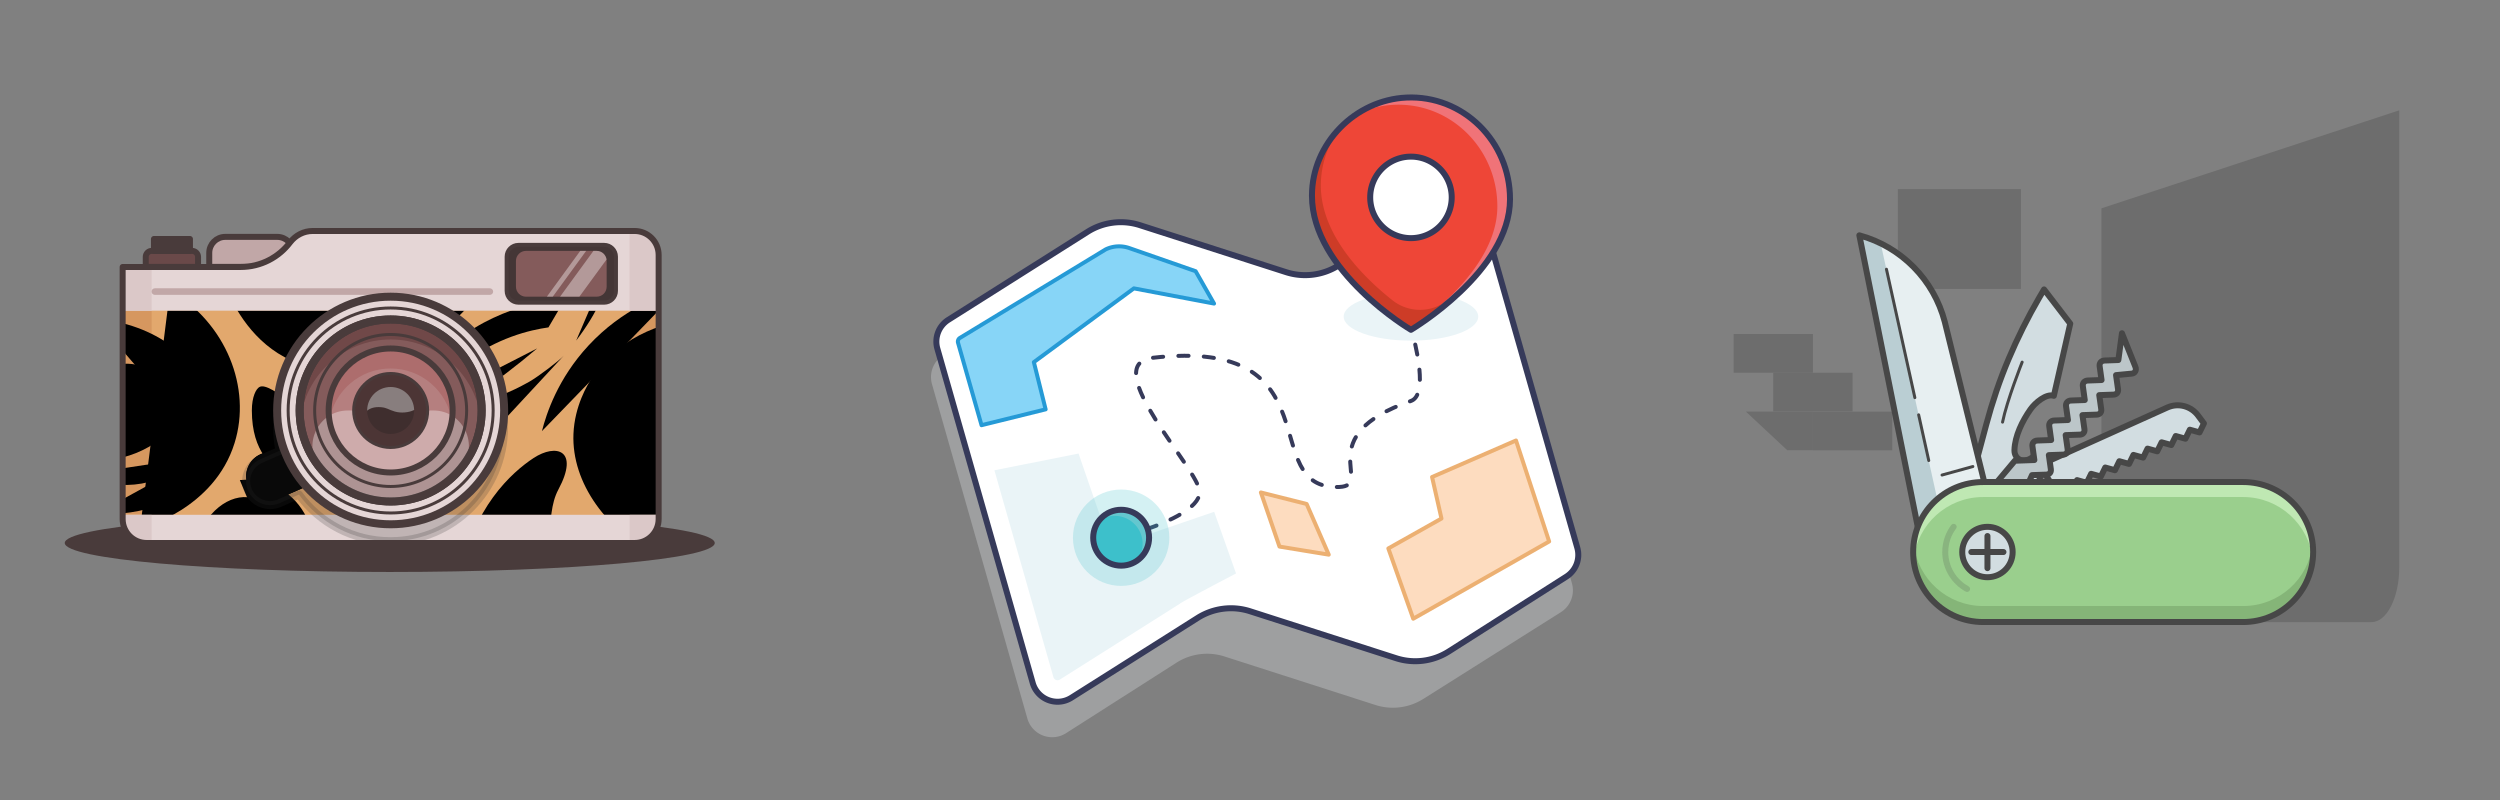 <?xml version="1.0" encoding="UTF-8" standalone="no"?>
<svg
   viewBox="0 0 2500 800"
   version="1.1"
   id="svg186"
   sodipodi:docname="pro-teaser.svg"
   width="2500"
   height="800"
   inkscape:version="1.1.1 (eb90963e84, 2021-10-02)"
   xmlns:inkscape="http://www.inkscape.org/namespaces/inkscape"
   xmlns:sodipodi="http://sodipodi.sourceforge.net/DTD/sodipodi-0.dtd"
   xmlns="http://www.w3.org/2000/svg"
   xmlns:svg="http://www.w3.org/2000/svg"
   xmlns:rdf="http://www.w3.org/1999/02/22-rdf-syntax-ns#"
   xmlns:cc="http://creativecommons.org/ns#"
   xmlns:dc="http://purl.org/dc/elements/1.1/">
  <rect x="0" y="0" width="2500" height="800" fill="#808080" stroke="none"/>
  <defs
     id="defs190">
    <mask
       maskUnits="userSpaceOnUse"
       x="188.8"
       y="373.6"
       width="622.5"
       height="343.2"
       id="XMLID_6_">
      <g
         id="XMLID_30_"
         class="st13">
        <rect
           id="XMLID_33_"
           x="232.9"
           y="428.2"
           class="st11"
           width="536"
           height="204.4" />
      </g>
    </mask>
    <filter
       id="Adobe_OpacityMaskFilter"
       filterUnits="userSpaceOnUse"
       x="188.8"
       y="373.6"
       width="622.5"
       height="343.2">
      <feColorMatrix
         type="matrix"
         values="1 0 0 0 0  0 1 0 0 0  0 0 1 0 0  0 0 0 1 0"
         id="feColorMatrix58" />
    </filter>
  </defs>
  <sodipodi:namedview
     id="namedview188"
     pagecolor="#ffffff"
     bordercolor="#666666"
     borderopacity="1.0"
     inkscape:pageshadow="2"
     inkscape:pageopacity="0.0"
     inkscape:pagecheckerboard="0"
     showgrid="false"
     inkscape:zoom="0.35800224"
     inkscape:cx="1303.0645"
     inkscape:cy="627.09104"
     inkscape:window-width="1852"
     inkscape:window-height="1016"
     inkscape:window-x="0"
     inkscape:window-y="0"
     inkscape:window-maximized="1"
     inkscape:current-layer="svg186" />
  <title
     id="title2">109-map-location</title>
  <path
     d="m 1560.962,612.125 -137.692,86.831 a 56.955,56.955 0 0 1 -47.809,6.048 l -150.931,-48.516 a 56.955,56.955 0 0 0 -48.072,6.215 l -110.5,70.537 a 25.806,25.806 0 0 1 -38.6,-14.736 l -95.37,-334.34 a 25.807,25.807 0 0 1 11.03,-28.893 l 139.16,-87.949 a 62.363,62.363 0 0 1 52.4,-6.655 l 146.115,46.968 a 62.365,62.365 0 0 0 52.566,-6.758 l 104.638,-66.589 a 25.807,25.807 0 0 1 38.671,14.693 l 95.355,334.294 a 25.806,25.806 0 0 1 -10.961,28.85 z"
     style="opacity:0.4;fill:#cccdcf"
     id="path6" />
  <path
     d="m 1566.338,576.643 -117.578,74.822 a 62.365,62.365 0 0 1 -52.566,6.758 l -146.125,-46.968 a 62.366,62.366 0 0 0 -52.4,6.654 l -126.339,79.849 a 25.806,25.806 0 0 1 -38.6,-14.736 l -95.369,-334.34 a 25.806,25.806 0 0 1 11.029,-28.893 l 139.153,-87.953 a 62.365,62.365 0 0 1 52.4,-6.654 l 146.124,46.969 a 62.362,62.362 0 0 0 52.566,-6.759 l 104.638,-66.588 a 25.807,25.807 0 0 1 38.671,14.693 l 95.355,334.292 a 25.807,25.807 0 0 1 -10.959,28.854 z"
     style="fill:#ffffff"
     id="path8" />
  <path
     d="m 1236.043,573.462 -21.863,-61.686 -103.319,35.371 -32.307,-93.606 -84.151,16.748 59,206.834 a 4.335,4.335 0 0 0 4.184,3.137 4.114,4.114 0 0 0 2.251,-0.681 l 120.114,-75.913 c -0.522,-0.611 56.091,-30.204 56.091,-30.204 z"
     style="fill:#eaf4f7"
     id="path10" />
  <path
     d="m 1566.338,576.643 -117.578,74.822 a 62.365,62.365 0 0 1 -52.566,6.758 l -146.125,-46.968 a 62.366,62.366 0 0 0 -52.4,6.654 l -126.339,79.849 a 25.806,25.806 0 0 1 -38.6,-14.736 l -95.369,-334.34 a 25.806,25.806 0 0 1 11.029,-28.893 l 139.153,-87.953 a 62.365,62.365 0 0 1 52.4,-6.654 l 146.124,46.969 a 62.362,62.362 0 0 0 52.566,-6.759 l 104.638,-66.588 a 25.807,25.807 0 0 1 38.671,14.693 l 95.355,334.292 a 25.807,25.807 0 0 1 -10.959,28.854 z"
     style="fill:none;stroke:#363a5a;stroke-width:6px;stroke-miterlimit:10"
     id="path12" />
  <path
     d="m 1127.596,535.111 c 0,0 1.792,-0.467 4.812,-1.349"
     style="fill:none;stroke:#363a5a;stroke-width:4px;stroke-linecap:round;stroke-linejoin:round"
     id="path14" />
  <path
     d="m 1146.946,529.107 c 21.234,-7.387 52.394,-20.943 52.768,-36.975 0.5,-21.3 -102.732,-127.866 -47.233,-134.308 185.288,-21.506 102.267,132.6 186.772,129.156 35.7,-1.455 -30.321,-50.539 71.682,-86.018 15.121,-5.26 7.609,-43.716 2.536,-63.822"
     style="fill:none;stroke:#363a5a;stroke-width:4px;stroke-linecap:round;stroke-linejoin:round;stroke-dasharray:10.176, 15.264"
     id="path16" />
  <path
     d="m 1411.509,329.762 c -0.844,-3.017 -1.4,-4.8 -1.4,-4.8"
     style="fill:none;stroke:#363a5a;stroke-width:4px;stroke-linecap:round;stroke-linejoin:round"
     id="path18" />
  <circle
     cx="1121.142"
     cy="537.713"
     r="48.192"
     style="opacity:0.22;fill:#3dc0cb"
     id="circle20" />
  <circle
     cx="1121.142"
     cy="537.713"
     r="27.946"
     style="fill:#3dc0cb"
     id="circle22" />
  <path
     d="m 1121.142,509.767 a 27.9,27.9 0 0 0 -22.158,10.924 27.942,27.942 0 0 1 37.86,40.139 27.946,27.946 0 0 0 -15.7,-51.063 z"
     style="fill:#64c7cf"
     id="path24" />
  <circle
     cx="1121.142"
     cy="537.713"
     r="27.946"
     style="fill:none;stroke:#363a5a;stroke-width:6px;stroke-miterlimit:10"
     id="circle26" />
  <path
     d="m 1133.877,288.375 80.153,15.193 -18.407,-32.352 -66.339,-23.145 a 30.94,30.94 0 0 0 -23.645,1.352 l -145.767,88.543 a 4.325,4.325 0 0 0 -1.839,4.816 l 23.508,82.412 64.089,-15.847 -11.77,-47.212 z"
     style="fill:#87d5f7;stroke:#259ad6;stroke-width:4px;stroke-linecap:round;stroke-linejoin:round"
     id="path28" />
  <polygon
     points="539.109,554.445 561.222,605.126 511.949,597.049 493.37,542.929 "
     style="fill:#fddcbf;stroke:#ecb072;stroke-width:4px;stroke-linecap:round;stroke-linejoin:round"
     id="polygon30"
     transform="translate(767.53,-50.465)" />
  <path
     d="m 1410.956,340.646 c -37.157,0 -67.278,-10.776 -67.278,-24.069 0,-13.293 30.121,-24.07 67.278,-24.07 37.157,0 67.277,10.777 67.277,24.07 0,13.293 -30.121,24.069 -67.277,24.069 z"
     style="fill:#eaf4f7"
     id="path32" />
  <polygon
     points="673.948,569.002 664.538,527.486 748.465,490.952 781.62,591.961 645.718,669.193 620.808,598.893 "
     style="fill:#fddcbf;stroke:#ecb072;stroke-width:4px;stroke-linecap:round;stroke-linejoin:round"
     id="polygon34"
     transform="translate(767.53,-50.465)" />
  <path
     d="m 1510.011,199.216 c 0,-57.8 -46.914,-104.344 -103.761,-101.642 -50.9,2.42 -94.292,45.782 -94.292,98.124 0,75.717 99,134.1 99,134.1 0,0 99.053,-58.383 99.053,-130.582 z"
     style="fill:#ee4637"
     id="path36" />
  <path
     d="m 1447.115,300.5 a 44.189,44.189 0 0 1 -54.6,-0.188 c -29.3,-23.2 -71.677,-65.323 -71.677,-114.86 a 96.3,96.3 0 0 1 19.808,-58.17 c -17.573,17.746 -28.689,41.93 -28.689,68.417 0,75.717 99,134.1 99,134.1 0,0 40.374,-23.8 69.571,-59.8 a 282.957,282.957 0 0 1 -33.413,30.501 z"
     style="fill:#cd3c27"
     id="path38" />
  <path
     d="m 1406.25,97.574 a 97.984,97.984 0 0 0 -49.9,16.723 96.75,96.75 0 0 1 37.234,-9.485 c 56.847,-2.7 103.762,43.841 103.762,101.642 0,56.61 -60.894,104.724 -87.192,122.863 0.515,0.314 0.8,0.484 0.8,0.484 0,0 99.055,-58.386 99.055,-130.585 0,-57.8 -46.912,-104.344 -103.759,-101.642 z"
     style="fill:#f07378"
     id="path40" />
  <path
     d="m 1410.956,238.141 a 40.756,40.756 0 1 1 40.755,-40.756 40.756,40.756 0 0 1 -40.755,40.756 z"
     style="fill:#ffffff"
     id="path42" />
  <path
     d="m 1410.956,238.141 a 40.756,40.756 0 1 1 40.755,-40.756 40.756,40.756 0 0 1 -40.755,40.756 z"
     style="fill:none;stroke:#363a5a;stroke-width:6px;stroke-miterlimit:10"
     id="path44" />
  <path
     d="m 1510.011,199.216 c 0,-57.8 -46.914,-104.344 -103.761,-101.642 -50.9,2.42 -94.292,45.782 -94.292,98.124 0,75.717 99,134.1 99,134.1 0,0 99.053,-58.383 99.053,-130.582 z"
     style="fill:none;stroke:#363a5a;stroke-width:6px;stroke-linecap:round;stroke-linejoin:round"
     id="path46" />
  <ellipse
     id="XMLID_1_"
     class="st7"
     cx="389.75"
     cy="542.984"
     rx="325"
     ry="29"
     style="fill:#493b3b" />
  <path
     id="XMLID_89_"
     class="st8"
     d="m 293.25,266.884 h -84 v -14 c 0,-8.8 7.2,-16 16,-16 h 52 c 8.8,0 16,7.2 16,16 z"
     style="fill:#c1a7a7" />
  <path
     id="XMLID_2_"
     class="st9"
     d="m 293.25,266.884 h -84 v -14 c 0,-8.8 7.2,-16 16,-16 h 52 c 8.8,0 16,7.2 16,16 z"
     style="fill:none;stroke:#493b3b;stroke-width:6;stroke-linecap:round;stroke-linejoin:round;stroke-miterlimit:10" />
  <g
     id="XMLID_190_"
     transform="translate(-110.25,-117.716)">
    <g
       id="XMLID_217_">
      <line
         id="XMLID_218_"
         class="st10"
         x1="398.8"
         y1="357.9"
         x2="398.8"
         y2="384.6" />
    </g>
    <g
       id="XMLID_214_">
      <line
         id="XMLID_215_"
         class="st10"
         x1="389.8"
         y1="357.9"
         x2="389.8"
         y2="384.6" />
    </g>
    <g
       id="XMLID_211_">
      <line
         id="XMLID_212_"
         class="st10"
         x1="380.8"
         y1="357.9"
         x2="380.8"
         y2="384.6" />
    </g>
    <g
       id="XMLID_208_">
      <line
         id="XMLID_209_"
         class="st10"
         x1="371.8"
         y1="357.9"
         x2="371.8"
         y2="384.6" />
    </g>
    <g
       id="XMLID_205_">
      <line
         id="XMLID_206_"
         class="st10"
         x1="362.8"
         y1="357.9"
         x2="362.8"
         y2="384.6" />
    </g>
    <g
       id="XMLID_202_">
      <line
         id="XMLID_203_"
         class="st10"
         x1="353.8"
         y1="357.9"
         x2="353.8"
         y2="384.6" />
    </g>
    <g
       id="XMLID_199_">
      <line
         id="XMLID_200_"
         class="st10"
         x1="344.8"
         y1="357.9"
         x2="344.8"
         y2="384.6" />
    </g>
    <g
       id="XMLID_196_">
      <line
         id="XMLID_197_"
         class="st10"
         x1="335.8"
         y1="357.9"
         x2="335.8"
         y2="384.6" />
    </g>
    <g
       id="XMLID_193_">
      <line
         id="XMLID_194_"
         class="st10"
         x1="326.8"
         y1="357.9"
         x2="326.8"
         y2="384.6" />
    </g>
  </g>
  <path
     id="XMLID_53_"
     class="st11"
     d="m 634.65,230.984 h -322 c -8.9,0 -17.1,4.3 -22.5,11.3 -11.3,15 -29.3,24.7 -49.5,24.7 h -118 v 252 c 0,13.3 10.7,24 24,24 h 488 c 13.3,0 24,-10.7 24,-24 v -264 c 0,-13.3 -10.8,-24 -24,-24 z"
     style="fill:#e2a86d" />
  <rect
     id="XMLID_80_"
     x="122.65"
     y="310.684"
     class="st12"
     width="29"
     height="204.1"
     style="fill:#d6975f" />
  <rect
     id="XMLID_111_"
     x="629.65"
     y="310.684"
     class="st12"
     width="29"
     height="204.1"
     style="fill:#d6975f" />
  <g
     id="XMLID_69_"
     class="st14"
     mask="url(#XMLID_6_)"
     transform="translate(-110.25,-117.716)">
    <g
       id="XMLID_336_">
      <g
         id="XMLID_358_">
        <path
           id="XMLID_359_"
           class="st15"
           d="m 280.3,407.8 c 56,33.1 81.8,97.6 64.5,153 -20.4,65.5 -90.4,84.5 -94.5,85.5" />
      </g>
      <path
         id="XMLID_357_"
         class="st15"
         d="m 300.2,575.8 c -24,26 -68.3,36.4 -108.4,16.5" />
      <path
         id="XMLID_356_"
         class="st15"
         d="m 205.3,436.3 c 60.7,5.1 106,40.7 112.5,82.5 0.3,2.2 3.1,21.6 -5.4,41.7" />
      <path
         id="XMLID_355_"
         class="st15"
         d="m 194.8,496.3 c 24,-17 46.4,-18.8 67.2,-8.7 14.6,7.2 32.7,25 30.6,38.7 -3.6,24 -44.6,52.2 -79.9,51" />
      <path
         id="XMLID_354_"
         class="st15"
         d="m 250.3,498.4 c 2.8,2.2 18,10.8 14.6,29.7 -1.1,6.2 -16.8,28.1 -43.1,23.7" />
      <path
         id="XMLID_353_"
         class="st15"
         d="m 206.8,521.8 c 13.7,-10.1 34.4,-19.7 43.5,-4.4" />
      <path
         id="XMLID_352_"
         class="st15"
         d="m 206.8,631.3 c 9.8,0.8 66.9,4.4 103.5,-36 9.5,-10.5 15.6,-21.7 19.5,-31.5" />
      <path
         id="XMLID_351_"
         class="st15"
         d="m 337.3,407.8 c 7.1,16.7 25.7,53.2 64.5,70.5 58.4,26.1 140.3,-1.2 192,-73.5" />
      <path
         id="XMLID_350_"
         class="st15"
         d="m 385.3,409.3 c 0.7,5.4 3.6,22.2 18,36 19.4,18.6 44.1,16.8 48,16.5" />
      <path
         id="XMLID_349_"
         class="st15"
         d="m 397.1,594.3 c -14,-9.1 -35,-23.9 -35,-66.1 0,-13.9 4.3,-21.7 7.6,-23.5 11.5,-6.2 48.3,35.1 95.1,47.1 36.4,9.4 96.9,-13.2 182.6,-85.7" />
      <path
         id="XMLID_348_"
         class="st15"
         d="m 676.2,415.3 c -31.4,4 -93.9,17.1 -133.5,67.5 -2.2,2.7 -26,33.3 -19.5,40.5 4.3,4.7 36.9,-46.2 98.6,-68.9 14.9,-5.5 27.9,-8 36.9,-9.3" />
      <path
         id="XMLID_347_"
         class="st15"
         d="m 301.3,674.8 c 7.3,-35.2 29.4,-59 52.5,-60 0.8,0 20,-0.6 28.5,12 10.2,15.2 1.7,45 -27,69" />
      <path
         id="XMLID_346_"
         class="st15"
         d="m 350.1,597.8 c 27.3,-2.8 51.7,11 64.3,32.9 16.1,27.7 13.4,61.2 -15.7,83.1" />
      <path
         id="XMLID_345_"
         class="st15"
         d="m 674.1,473.3 c -4.3,4.9 -26,21.3 -34.5,26.1 -44.2,25 -50.3,11.6 -94,61.1 -23.6,26.7 -44.1,91.9 -79.4,136.8" />
      <path
         id="XMLID_344_"
         class="st15"
         d="m 721.6,376.6 c -0.8,26.2 -14.7,54.9 -35.2,81.7" />
      <path
         id="XMLID_343_"
         class="st15"
         d="m 796.2,437.8 c -9.3,1.3 -63.9,10.1 -94.5,58.5 -3.9,6.1 -16.9,27.3 -18,55.5 -1.9,48.7 32.9,97 87,124.5" />
      <path
         id="XMLID_342_"
         class="st15"
         d="m 724,583.9 c 8.8,31.1 40.5,56.4 79.7,65.5" />
      <path
         id="XMLID_341_"
         class="st15"
         d="m 797.7,494.8 c -32.2,6 -65.5,26.5 -73.4,53.3 -1.7,5.7 -2.6,11.4 -2.7,17" />
      <path
         id="XMLID_340_"
         class="st15"
         d="m 569.7,697.3 c 12.5,-71.9 52.6,-107.4 74.2,-121.6 22.2,-14.5 46.2,-8.5 24.7,31.6 -15.2,28.4 0.9,69 -33,94.5" />
      <path
         id="XMLID_339_"
         class="st15"
         d="m 808.2,526.3 c -37.2,5.5 -58.8,25.5 -57,39 1.5,11.1 19.2,20.5 40.5,24" />
      <path
         id="XMLID_338_"
         class="st15"
         d="m 652.2,548.8 c 4.4,-17.4 15.9,-52.5 46.5,-85.5 34,-36.7 72.7,-50.5 90,-55.5" />
      <path
         id="XMLID_337_"
         class="st15"
         d="m 624.7,636.4 c -1.9,-18 5.7,-31.8 15.3,-34 1.7,-0.4 12.2,-1.3 12.2,12.4" />
    </g>
  </g>
  <g
     id="XMLID_120_"
     transform="translate(-110.25,-117.716)">
    <path
       id="XMLID_117_"
       class="st16"
       d="M 390.1,615.9 440.4,593.7 421,549.8 370.7,572 c -12.1,5.4 -17.6,19.5 -12.3,31.6 v 0 c 5.4,12.2 19.6,17.6 31.7,12.3 z" />
    <path
       id="XMLID_106_"
       class="st9"
       d="M 390.1,615.9 440.4,593.7 421,549.8 370.7,572 c -12.1,5.4 -17.6,19.5 -12.3,31.6 v 0 c 5.4,12.2 19.6,17.6 31.7,12.3 z" />
    <circle
       id="XMLID_119_"
       class="st17"
       cx="380.4"
       cy="593.9"
       r="14.4" />
    <circle
       id="XMLID_110_"
       class="st10"
       cx="380.4"
       cy="593.9"
       r="14.4" />
  </g>
  <path
     id="XMLID_55_"
     class="st16"
     d="m 122.65,514.784 v 4.1 c 0,13.3 10.7,24 24,24 h 488 c 13.3,0 24,-10.7 24,-24 v -4.1 z"
     style="fill:#e5d6d6" />
  <path
     id="XMLID_147_"
     class="st18"
     d="m 390.65,313.584 c -62.7,0 -113.5,51 -113.5,113.8 0,8 0.8,15.8 2.4,23.4 l -19.1,8.4 c -12.1,5.4 -17.6,19.5 -12.3,31.6 v 0 c 5.4,12.1 19.5,17.6 31.6,12.3 l 19.2,-8.5 c 20.6,28.3 54,46.6 91.6,46.6 62.7,0 113.5,-51 113.5,-113.8 0.1,-62.8 -50.7,-113.8 -113.4,-113.8 z"
     style="opacity:0.2;fill:#2d2d2d;stroke:#2d2d2d;stroke-width:8;stroke-linecap:round;stroke-linejoin:round;stroke-miterlimit:10" />
  <path
     id="XMLID_153_"
     class="st19"
     d="m 634.65,542.984 h -5 v -28.1 h 29 v 4.1 c 0,13.2 -10.8,24 -24,24 z"
     style="fill:#dbc8c8" />
  <path
     id="XMLID_133_"
     class="st19"
     d="m 146.65,542.984 h 5 v -28.1 h -29 v 4.1 c 0,13.2 10.7,24 24,24 z"
     style="fill:#dbc8c8" />
  <path
     id="XMLID_54_"
     class="st16"
     d="m 634.65,230.684 h -322 c -8.9,0 -17.2,4.3 -22.5,11.4 -11.3,15.1 -29.3,24.8 -49.5,24.8 h -118 v 43.8 h 536 v -55.9 c 0,-13.3 -10.8,-24.1 -24,-24.1 z"
     style="fill:#e5d6d6" />
  <rect
     id="XMLID_4_"
     x="122.65"
     y="267.884"
     class="st19"
     width="29"
     height="42.8"
     style="fill:#dbc8c8" />
  <path
     id="XMLID_166_"
     class="st8"
     d="m 489.85,294.884 h -335 c -1.8,0 -3.3,-1.5 -3.3,-3.3 v 0 c 0,-1.8 1.5,-3.3 3.3,-3.3 h 335 c 1.8,0 3.3,1.5 3.3,3.3 v 0 c 0,1.8 -1.5,3.3 -3.3,3.3 z"
     style="fill:#c1a7a7" />
  <path
     id="XMLID_142_"
     class="st19"
     d="m 634.55,230.684 h -5 v 80 h 29 v -56 c 0,-13.2 -10.7,-24 -24,-24 z"
     style="fill:#dbc8c8" />
  <ellipse
     id="XMLID_22_"
     class="st16"
     cx="390.65"
     cy="410.484"
     rx="113.5"
     ry="113.8"
     style="fill:#e5d6d6" />
  <circle
     id="XMLID_90_"
     class="st20"
     cx="390.65"
     cy="410.484"
     r="91"
     style="fill:#845b5b" />
  <path
     id="XMLID_126_"
     class="st21"
     d="m 390.65,339.484 c 46.8,0 85.5,35.5 90.4,81 0.4,-3.3 0.6,-6.6 0.6,-10 0,-50.2 -40.8,-91 -91,-91 -50.2,0 -91,40.8 -91,91 0,3.4 0.2,6.7 0.6,10 4.9,-45.5 43.6,-81 90.4,-81 z"
     style="fill:#704848" />
  <path
     id="XMLID_52_"
     class="st9"
     d="m 634.65,230.984 h -322 c -8.9,0 -17.1,4.3 -22.5,11.3 -11.3,15 -29.3,24.7 -49.5,24.7 h -118 v 252 c 0,13.3 10.7,24 24,24 h 488 c 13.3,0 24,-10.7 24,-24 v -264 c 0,-13.3 -10.8,-24 -24,-24 z"
     style="fill:none;stroke:#493b3b;stroke-width:6;stroke-linecap:round;stroke-linejoin:round;stroke-miterlimit:10" />
  <circle
     id="XMLID_24_"
     class="st22"
     cx="390.65"
     cy="410.484"
     r="102.5"
     style="fill:none;stroke:#493b3b;stroke-width:3;stroke-linecap:round;stroke-linejoin:round;stroke-miterlimit:10" />
  <circle
     id="XMLID_25_"
     class="st23"
     cx="390.65"
     cy="410.484"
     r="91"
     style="fill:none;stroke:#493b3b;stroke-width:8;stroke-linecap:round;stroke-linejoin:round;stroke-miterlimit:10" />
  <circle
     id="XMLID_82_"
     class="st24"
     cx="390.65"
     cy="410.484"
     r="62"
     style="fill:#b57f7f" />
  <path
     id="XMLID_91_"
     class="st25"
     d="m 433.35,410.484 c 30,0 46.5,35 27.3,58 -16.7,20.1 -41.9,33 -70,33 -28.1,0 -53.3,-12.8 -70,-33 -19.2,-23.1 -2.6,-58 27.3,-58 z"
     style="opacity:0.34;fill:#ffffff" />
  <path
     id="XMLID_108_"
     class="st26"
     d="m 390.65,368.484 c 30.8,0 56.4,22.6 61.2,52 0.5,-3.3 0.8,-6.6 0.8,-10 0,-34.2 -27.8,-62 -62,-62 -34.2,0 -62,27.8 -62,62 0,3.4 0.3,6.7 0.8,10 4.8,-29.5 30.4,-52 61.2,-52 z"
     style="fill:#ad6d6d" />
  <circle
     id="XMLID_27_"
     class="st9"
     cx="390.65"
     cy="410.484"
     r="62"
     style="fill:none;stroke:#493b3b;stroke-width:6;stroke-linecap:round;stroke-linejoin:round;stroke-miterlimit:10" />
  <circle
     id="XMLID_84_"
     class="st27"
     cx="390.65"
     cy="410.484"
     r="37"
     style="fill:#4c3535" />
  <circle
     id="XMLID_37_"
     class="st22"
     cx="390.65"
     cy="410.484"
     r="37"
     style="fill:none;stroke:#493b3b;stroke-width:3;stroke-linecap:round;stroke-linejoin:round;stroke-miterlimit:10" />
  <circle
     id="XMLID_85_"
     class="st28"
     cx="390.65"
     cy="410.484"
     r="23.5"
     style="fill:#3f2e2e" />
  <path
     id="XMLID_150_"
     class="st29"
     d="m 198.05,266.884 h -52.3 v -10 c 0,-3.3 2.7,-6 6,-6 h 40.3 c 3.3,0 6,2.7 6,6 z"
     style="fill:#6a4949" />
  <path
     id="XMLID_20_"
     class="st9"
     d="m 198.05,266.884 h -52.3 v -10 c 0,-3.3 2.7,-6 6,-6 h 40.3 c 3.3,0 6,2.7 6,6 z"
     style="fill:none;stroke:#493b3b;stroke-width:6;stroke-linecap:round;stroke-linejoin:round;stroke-miterlimit:10" />
  <rect
     id="XMLID_29_"
     x="153.95"
     y="238.984"
     class="st9"
     width="36"
     height="11.9"
     style="fill:none;stroke:#493b3b;stroke-width:6;stroke-linecap:round;stroke-linejoin:round;stroke-miterlimit:10" />
  <rect
     id="XMLID_115_"
     x="153.95"
     y="238.984"
     class="st7"
     width="36"
     height="11.9"
     style="fill:#493b3b" />
  <ellipse
     id="XMLID_79_"
     class="st23"
     cx="390.65"
     cy="410.484"
     rx="113.5"
     ry="113.8"
     style="fill:none;stroke:#493b3b;stroke-width:8;stroke-linecap:round;stroke-linejoin:round;stroke-miterlimit:10" />
  <path
     id="XMLID_98_"
     class="st30"
     d="m 390.65,386.984 c -13,0 -23.5,10.5 -23.5,23.5 0,0.1 0,0.1 0,0.2 3.1,-2.6 7.7,-4 13.8,-3.5 6.1,0.5 7.2,2.4 14,4.4 6,1.7 13.7,1.1 19.2,-1.6 -0.3,-12.8 -10.7,-23 -23.5,-23 z"
     style="opacity:0.38;fill:#ffffff" />
  <circle
     id="XMLID_26_"
     class="st22"
     cx="390.65"
     cy="410.484"
     r="76"
     style="fill:none;stroke:#493b3b;stroke-width:3;stroke-linecap:round;stroke-linejoin:round;stroke-miterlimit:10" />
  <circle
     id="XMLID_86_"
     class="st23"
     cx="390.65"
     cy="410.484"
     r="91"
     style="fill:none;stroke:#493b3b;stroke-width:8;stroke-linecap:round;stroke-linejoin:round;stroke-miterlimit:10" />
  <path
     id="XMLID_114_"
     class="st31"
     d="m 604.15,302.684 h -85.7 c -6.5,0 -11.8,-5.3 -11.8,-11.8 v -34.2 c 0,-6.5 5.3,-11.8 11.8,-11.8 h 85.7 c 6.5,0 11.8,5.3 11.8,11.8 v 34.2 c 0,6.5 -5.3,11.8 -11.8,11.8 z"
     style="fill:#443636" />
  <path
     id="XMLID_151_"
     class="st10"
     d="m 604.15,302.684 h -85.7 c -6.5,0 -11.8,-5.3 -11.8,-11.8 v -34.2 c 0,-6.5 5.3,-11.8 11.8,-11.8 h 85.7 c 6.5,0 11.8,5.3 11.8,11.8 v 34.2 c 0,6.5 -5.3,11.8 -11.8,11.8 z"
     style="fill:none;stroke:#493b3b;stroke-width:4;stroke-linecap:round;stroke-linejoin:round;stroke-miterlimit:10" />
  <path
     id="XMLID_149_"
     class="st20"
     d="m 596.65,296.684 h -70.7 c -5.5,0 -10,-4.5 -10,-10 v -25.8 c 0,-5.5 4.5,-10 10,-10 h 70.7 c 5.5,0 10,4.5 10,10 v 25.8 c 0,5.6 -4.5,10 -10,10 z"
     style="fill:#845b5b" />
  <path
     id="XMLID_395_"
     class="st30"
     d="m 579.35,296.684 27.2,-37.2 c -0.7,-4.8 -4.8,-8.6 -9.9,-8.6 h -3.2 l -33.4,45.8 z"
     style="opacity:0.38;fill:#ffffff" />
  <polygon
     id="XMLID_394_"
     class="st30"
     points="657.1,414.4 663,414.4 696.4,368.6 690.5,368.6 "
     style="opacity:0.38;fill:#ffffff"
     transform="translate(-110.25,-117.716)" />
  <g
     id="XMLID_3_"
     class="st2"
     style="opacity:0.15"
     transform="translate(1586.249,-126.674)">
    <path
       id="XMLID_10_"
       class="st3"
       d="m 813,237 v 456.9 c 0,30.3 -12.4,54.9 -27.8,54.9 H 543 c -15.3,0 -27.8,-24.6 -27.8,-54.9 V 335" />
    <line
       id="XMLID_9_"
       class="st3"
       x1="203"
       y1="748.7"
       x2="865"
       y2="748.7" />
    <line
       id="XMLID_18_"
       class="st3"
       x1="515.2"
       y1="454"
       x2="813"
       y2="454" />
    <line
       id="XMLID_22_-7"
       class="st3"
       x1="515.2"
       y1="666.9"
       x2="813"
       y2="666.9" />
    <path
       id="XMLID_17_"
       class="st3"
       d="m 780.1,653.4 h -20.3 c -6,0 -10.9,-4.9 -10.9,-10.9 V 486.3 c 0,-6 4.9,-10.9 10.9,-10.9 h 20.3 c 6,0 10.9,4.9 10.9,10.9 v 156.2 c 0,6 -4.9,10.9 -10.9,10.9 z" />
    <path
       id="XMLID_25_-9"
       class="st3"
       d="m 721,653.4 h -20.3 c -6,0 -10.9,-4.9 -10.9,-10.9 V 486.3 c 0,-6 4.9,-10.9 10.9,-10.9 H 721 c 6,0 10.9,4.9 10.9,10.9 v 156.2 c 0,6 -4.8,10.9 -10.9,10.9 z" />
    <path
       id="XMLID_60_"
       class="st3"
       d="m 780.1,440.4 h -20.3 c -6,0 -10.9,-4.9 -10.9,-10.9 V 273.3 c 0,-6 4.9,-10.9 10.9,-10.9 h 20.3 c 6,0 10.9,4.9 10.9,10.9 v 156.2 c 0,6 -4.9,10.9 -10.9,10.9 z" />
    <path
       id="XMLID_58_"
       class="st3"
       d="m 734,409.1 v 20.3 c 0,6 -4.9,10.9 -10.9,10.9 H 566.9 c -6,0 -10.9,-4.9 -10.9,-10.9 v -20.3 c 0,-6 4.9,-10.9 10.9,-10.9 h 156.2 c 6,0 10.9,4.9 10.9,10.9 z" />
    <path
       id="XMLID_61_"
       class="st3"
       d="m 734,362.3 v 13.3 c 0,6 -4.9,10.9 -10.9,10.9 H 576.6 c -6,0 -10.9,-4.9 -10.9,-10.9 v -13.3 c 0,-6 4.9,-10.9 10.9,-10.9 h 146.5 c 6,0 10.9,4.9 10.9,10.9 z" />
    <path
       id="XMLID_34_"
       class="st3"
       d="m 613,650.6 -13.8,-5.8 c -3.8,-1.6 -5.7,-6 -4.1,-9.8 l 50.5,-121.2 c 1.6,-3.8 6,-5.7 9.8,-4.1 l 13.8,5.8 c 3.8,1.6 5.7,6 4.1,9.8 l -50.5,121.2 c -1.6,3.9 -6,5.7 -9.8,4.1 z" />
    <polyline
       id="XMLID_57_"
       class="st3"
       points="147.4,460.7 226.7,460.7 226.7,499.4 147.4,499.4  " />
    <line
       id="XMLID_59_"
       class="st3"
       x1="306.1"
       y1="499.4"
       x2="226.7"
       y2="499.4" />
    <line
       id="XMLID_38_"
       class="st3"
       x1="226.7"
       y1="460.7"
       x2="257.1"
       y2="460.7" />
    <rect
       id="XMLID_42_"
       x="187"
       y="499.4"
       class="st3"
       width="79.3"
       height="38.7" />
    <polyline
       id="XMLID_52_-2"
       class="st3"
       points="159.7,538.3 226.7,538.3 226.7,576.9 201,576.9  " />
    <rect
       id="XMLID_54_-0"
       x="226.7"
       y="538.3"
       class="st3"
       width="79.3"
       height="38.7" />
    <rect
       id="XMLID_23_"
       x="311.6"
       y="315.8"
       class="st3"
       width="123.1"
       height="99.8" />
    <polyline
       id="XMLID_62_"
       class="st3"
       points="328.6,392.5 351.2,359.8 374.5,388.7  " />
    <polyline
       id="XMLID_64_"
       class="st3"
       points="365.9,378.1 397.4,347.5 419.8,392.5  " />
    <path
       id="XMLID_63_"
       class="st3"
       d="m 357.7,367.9 c 1.6,-4.7 6,-8.1 11.2,-8.1 4.3,0 8.1,2.3 10.2,5.8" />
  </g>
  <path
     id="XMLID_16_"
     class="st4"
     d="m 2058.649,495.426 4.4,-9 9.6,2.7 4.4,-9 9.7,2.7 4.4,-9 9.7,2.7 4.4,-9 9.7,2.7 4.4,-9 9.7,2.7 4.4,-9 9.7,2.7 4.4,-9 9.7,2.7 4.4,-9 9.7,2.7 4.4,-9 9.7,2.7 4.4,-9 9.7,2.7 4.4,-9 -5.8,-7.8 c -7.1,-9.6 -19.9,-13 -30.8,-8.1 l -127.8,57.6 z"
     style="fill:#d2dde1" />
  <path
     id="XMLID_5_"
     class="st3"
     d="m 2058.649,495.426 4.4,-9 9.6,2.7 4.4,-9 9.7,2.7 4.4,-9 9.7,2.7 4.4,-9 9.7,2.7 4.4,-9 9.7,2.7 4.4,-9 9.7,2.7 4.4,-9 9.7,2.7 4.4,-9 9.7,2.7 4.4,-9 9.7,2.7 4.4,-9 9.7,2.7 4.4,-9 -5.8,-7.8 c -7.1,-9.6 -19.9,-13 -30.8,-8.1 l -127.8,57.6 z"
     style="fill:none;stroke:#474747;stroke-width:6;stroke-linecap:round;stroke-linejoin:round;stroke-miterlimit:10" />
  <path
     id="XMLID_11_"
     class="st5"
     d="m 1996.149,530.226 -74.7,15 -62.1,-309.9 v 0 c 41.9,11.4 74.4,44.4 85.4,86.4 z"
     style="fill:#baced3" />
  <path
     id="XMLID_13_"
     class="st4"
     d="m 2035.149,455.026 c -11.2,10.6 -20.9,4.1 -20.7,-4.8 0.4,-14.3 7.9,-29.3 15.9,-40.7 4.7,-6.8 16.8,-19 23.5,-13.7 l 16.4,-72.2 -26.2,-34.2 -4.8,8.2 c -11.5,19.8 -21.7,40.2 -30.6,61.3 -9,21.2 -16.3,43 -22.3,65.3 l -27,100.8 47.2,15.2 c 0,0 15.6,-16.7 20.2,-27.1 12.6,-28.6 18.7,-54.3 18.7,-54.3 z"
     style="fill:#d2dde1" />
  <path
     id="XMLID_7_"
     class="st3"
     d="m 2035.149,455.026 c -11.2,10.6 -20.9,4.1 -20.7,-4.8 0.4,-14.3 7.9,-29.3 15.9,-40.7 4.7,-6.8 16.1,-16.3 23.5,-13.7 l 16.4,-72.2 -26.2,-34.2 -4.8,8.2 c -11.5,19.8 -21.7,40.2 -30.6,61.3 -9,21.2 -16.3,43 -22.3,65.3 l -27,100.8 47.2,15.2 c 0,0 15.6,-16.7 20.2,-27.1 12.6,-28.6 18.7,-54.3 18.7,-54.3 z"
     style="fill:none;stroke:#474747;stroke-width:6;stroke-linecap:round;stroke-linejoin:round;stroke-miterlimit:10" />
  <path
     id="XMLID_12_"
     class="st6"
     d="m 1880.649,243.326 65.7,296.9 49.7,-10 -51.4,-208.6 c -8.9,-34.5 -32.6,-62.9 -64,-78.3 z"
     style="fill:#e7eff1" />
  <path
     id="XMLID_4_-2"
     class="st3"
     d="m 1996.149,530.226 -74.7,15 -62.1,-309.9 v 0 c 41.9,11.4 74.4,44.4 85.4,86.4 z"
     style="fill:none;stroke:#474747;stroke-width:6;stroke-linecap:round;stroke-linejoin:round;stroke-miterlimit:10" />
  <path
     id="XMLID_15_"
     class="st7"
     d="m 2032.049,475.126 14.3,-0.5 c 3,-0.1 4.9,-2.3 4.5,-5.3 l -2,-14.2 14.3,-0.5 c 3,-0.1 4.9,-2.3 4.5,-5.3 l -2,-14.2 14.3,-0.5 c 3,-0.1 4.9,-2.3 4.5,-5.3 l -2,-14.2 14.3,-0.5 c 3,-0.1 4.9,-2.3 4.5,-5.3 l -2,-14.2 14.3,-0.5 c 3,-0.1 4.9,-2.3 4.5,-5.3 l -2,-14.2 15.6,-1.5 c 3.4,-0.3 5.1,-3.4 3.7,-6.9 l -13.4,-33.5 -3.6,26.8 -13.8,0.5 c -3.3,0.1 -5.4,2.6 -4.9,5.8 l 1.9,13.7 -13.8,0.5 c -3.3,0.1 -5.4,2.6 -4.9,5.8 l 1.9,13.7 -13.8,0.5 c -3.3,0.1 -5.4,2.6 -4.9,5.8 l 1.9,13.7 -13.8,0.5 c -3.3,0.1 -5.4,2.6 -4.9,5.8 l 1.9,13.7 -13.8,0.5 c -3.3,0.1 -5.4,2.6 -4.9,5.8 l 1.9,13.7 -19.5,0.7 -18.7,22.3 23.4,19.6 z"
     style="fill:#bcc6c9" />
  <path
     id="XMLID_6_-3"
     class="st3"
     d="m 2032.049,475.126 14.3,-0.5 c 3,-0.1 4.9,-2.3 4.5,-5.3 l -2,-14.2 14.3,-0.5 c 3,-0.1 4.9,-2.3 4.5,-5.3 l -2,-14.2 14.3,-0.5 c 3,-0.1 4.9,-2.3 4.5,-5.3 l -2,-14.2 14.3,-0.5 c 3,-0.1 4.9,-2.3 4.5,-5.3 l -2,-14.2 14.3,-0.5 c 3,-0.1 4.9,-2.3 4.5,-5.3 l -2,-14.2 15.6,-1.5 c 3.4,-0.3 5.1,-3.4 3.7,-6.9 l -13.4,-33.5 -3.6,26.8 -13.8,0.5 c -3.3,0.1 -5.4,2.6 -4.9,5.8 l 1.9,13.7 -13.8,0.5 c -3.3,0.1 -5.4,2.6 -4.9,5.8 l 1.9,13.7 -13.8,0.5 c -3.3,0.1 -5.4,2.6 -4.9,5.8 l 1.9,13.7 -13.8,0.5 c -3.3,0.1 -5.4,2.6 -4.9,5.8 l 1.9,13.7 -13.8,0.5 c -3.3,0.1 -5.4,2.6 -4.9,5.8 l 1.9,13.7 -19.5,0.7 -18.7,22.3 23.4,19.6 z"
     style="fill:none;stroke:#474747;stroke-width:6;stroke-linecap:round;stroke-linejoin:round;stroke-miterlimit:10" />
  <path
     id="XMLID_8_"
     class="st8"
     d="m 2243.149,622.026 h -260 c -38.7,0 -70,-31.3 -70,-70 v 0 c 0,-38.7 31.3,-70 70,-70 h 260 c 38.7,0 70,31.3 70,70 v 0 c 0,38.7 -31.3,70 -70,70 z"
     style="fill:#9acf8d" />
  <path
     id="XMLID_47_"
     class="st9"
     d="m 2243.149,606.026 h -260 c -35.9,0 -65.5,-27.1 -69.5,-62 -0.3,2.6 -0.5,5.3 -0.5,8 v 0 c 0,38.7 31.3,70 70,70 h 260 c 38.7,0 70,-31.3 70,-70 v 0 c 0,-2.7 -0.2,-5.4 -0.5,-8 -3.9,34.9 -33.5,62 -69.5,62 z"
     style="fill:#85b578" />
  <path
     id="XMLID_46_"
     class="st10"
     d="m 2243.149,482.026 h -260 c -38.7,0 -70,31.3 -70,70 v 0 c 0,2.5 0.1,5.1 0.4,7.5 3.8,-35.1 33.5,-62.5 69.6,-62.5 h 260 c 36.1,0 65.8,27.4 69.6,62.5 0.3,-2.5 0.4,-5 0.4,-7.5 v 0 c 0,-38.6 -31.3,-70 -70,-70 z"
     style="fill:#bfe8b3" />
  <path
     id="XMLID_1_-7"
     class="st3"
     d="m 2243.149,622.026 h -260 c -38.7,0 -70,-31.3 -70,-70 v 0 c 0,-38.7 31.3,-70 70,-70 h 260 c 38.7,0 70,31.3 70,70 v 0 c 0,38.7 -31.3,70 -70,70 z"
     style="fill:none;stroke:#474747;stroke-width:6;stroke-linecap:round;stroke-linejoin:round;stroke-miterlimit:10" />
  <line
     id="XMLID_14_"
     class="st11"
     x1="1942.049"
     y1="475.026"
     x2="1972.85"
     y2="466.526"
     style="fill:none;stroke:#474747;stroke-width:3;stroke-linecap:round;stroke-linejoin:round;stroke-miterlimit:10" />
  <circle
     id="XMLID_21_"
     class="st4"
     cx="1987.449"
     cy="552.026"
     r="25.2"
     style="fill:#d2dde1" />
  <path
     id="XMLID_36_"
     class="st12"
     d="m 1967.049,588.926 c -13,-7.2 -21.8,-21 -21.8,-36.9 0,-9.4 3.1,-18.1 8.4,-25.2"
     style="opacity:0.2;fill:none;stroke:#474747;stroke-width:6;stroke-linecap:round;stroke-linejoin:round;stroke-miterlimit:10;enable-background:new" />
  <circle
     id="XMLID_19_"
     class="st3"
     cx="1987.449"
     cy="552.026"
     r="25.2"
     style="fill:none;stroke:#474747;stroke-width:6;stroke-linecap:round;stroke-linejoin:round;stroke-miterlimit:10" />
  <path
     id="XMLID_32_"
     class="st11"
     d="m 2022.149,362.126 c 0,0 -15.3,38.7 -19.6,60"
     style="fill:none;stroke:#474747;stroke-width:3;stroke-linecap:round;stroke-linejoin:round;stroke-miterlimit:10" />
  <line
     id="XMLID_27_-5"
     class="st3"
     x1="1987.449"
     y1="536.026"
     x2="1987.449"
     y2="568.126"
     style="fill:none;stroke:#474747;stroke-width:6;stroke-linecap:round;stroke-linejoin:round;stroke-miterlimit:10" />
  <line
     id="XMLID_24_-9"
     class="st3"
     x1="2003.449"
     y1="552.026"
     x2="1971.35"
     y2="552.026"
     style="fill:none;stroke:#474747;stroke-width:6;stroke-linecap:round;stroke-linejoin:round;stroke-miterlimit:10" />
  <line
     id="XMLID_30_-2"
     class="st11"
     x1="1918.649"
     y1="414.826"
     x2="1928.749"
     y2="460.526"
     style="fill:none;stroke:#474747;stroke-width:3;stroke-linecap:round;stroke-linejoin:round;stroke-miterlimit:10" />
  <line
     id="XMLID_20_-2"
     class="st11"
     x1="1886.449"
     y1="269.226"
     x2="1914.85"
     y2="397.626"
     style="fill:none;stroke:#474747;stroke-width:3;stroke-linecap:round;stroke-linejoin:round;stroke-miterlimit:10" />
</svg>
